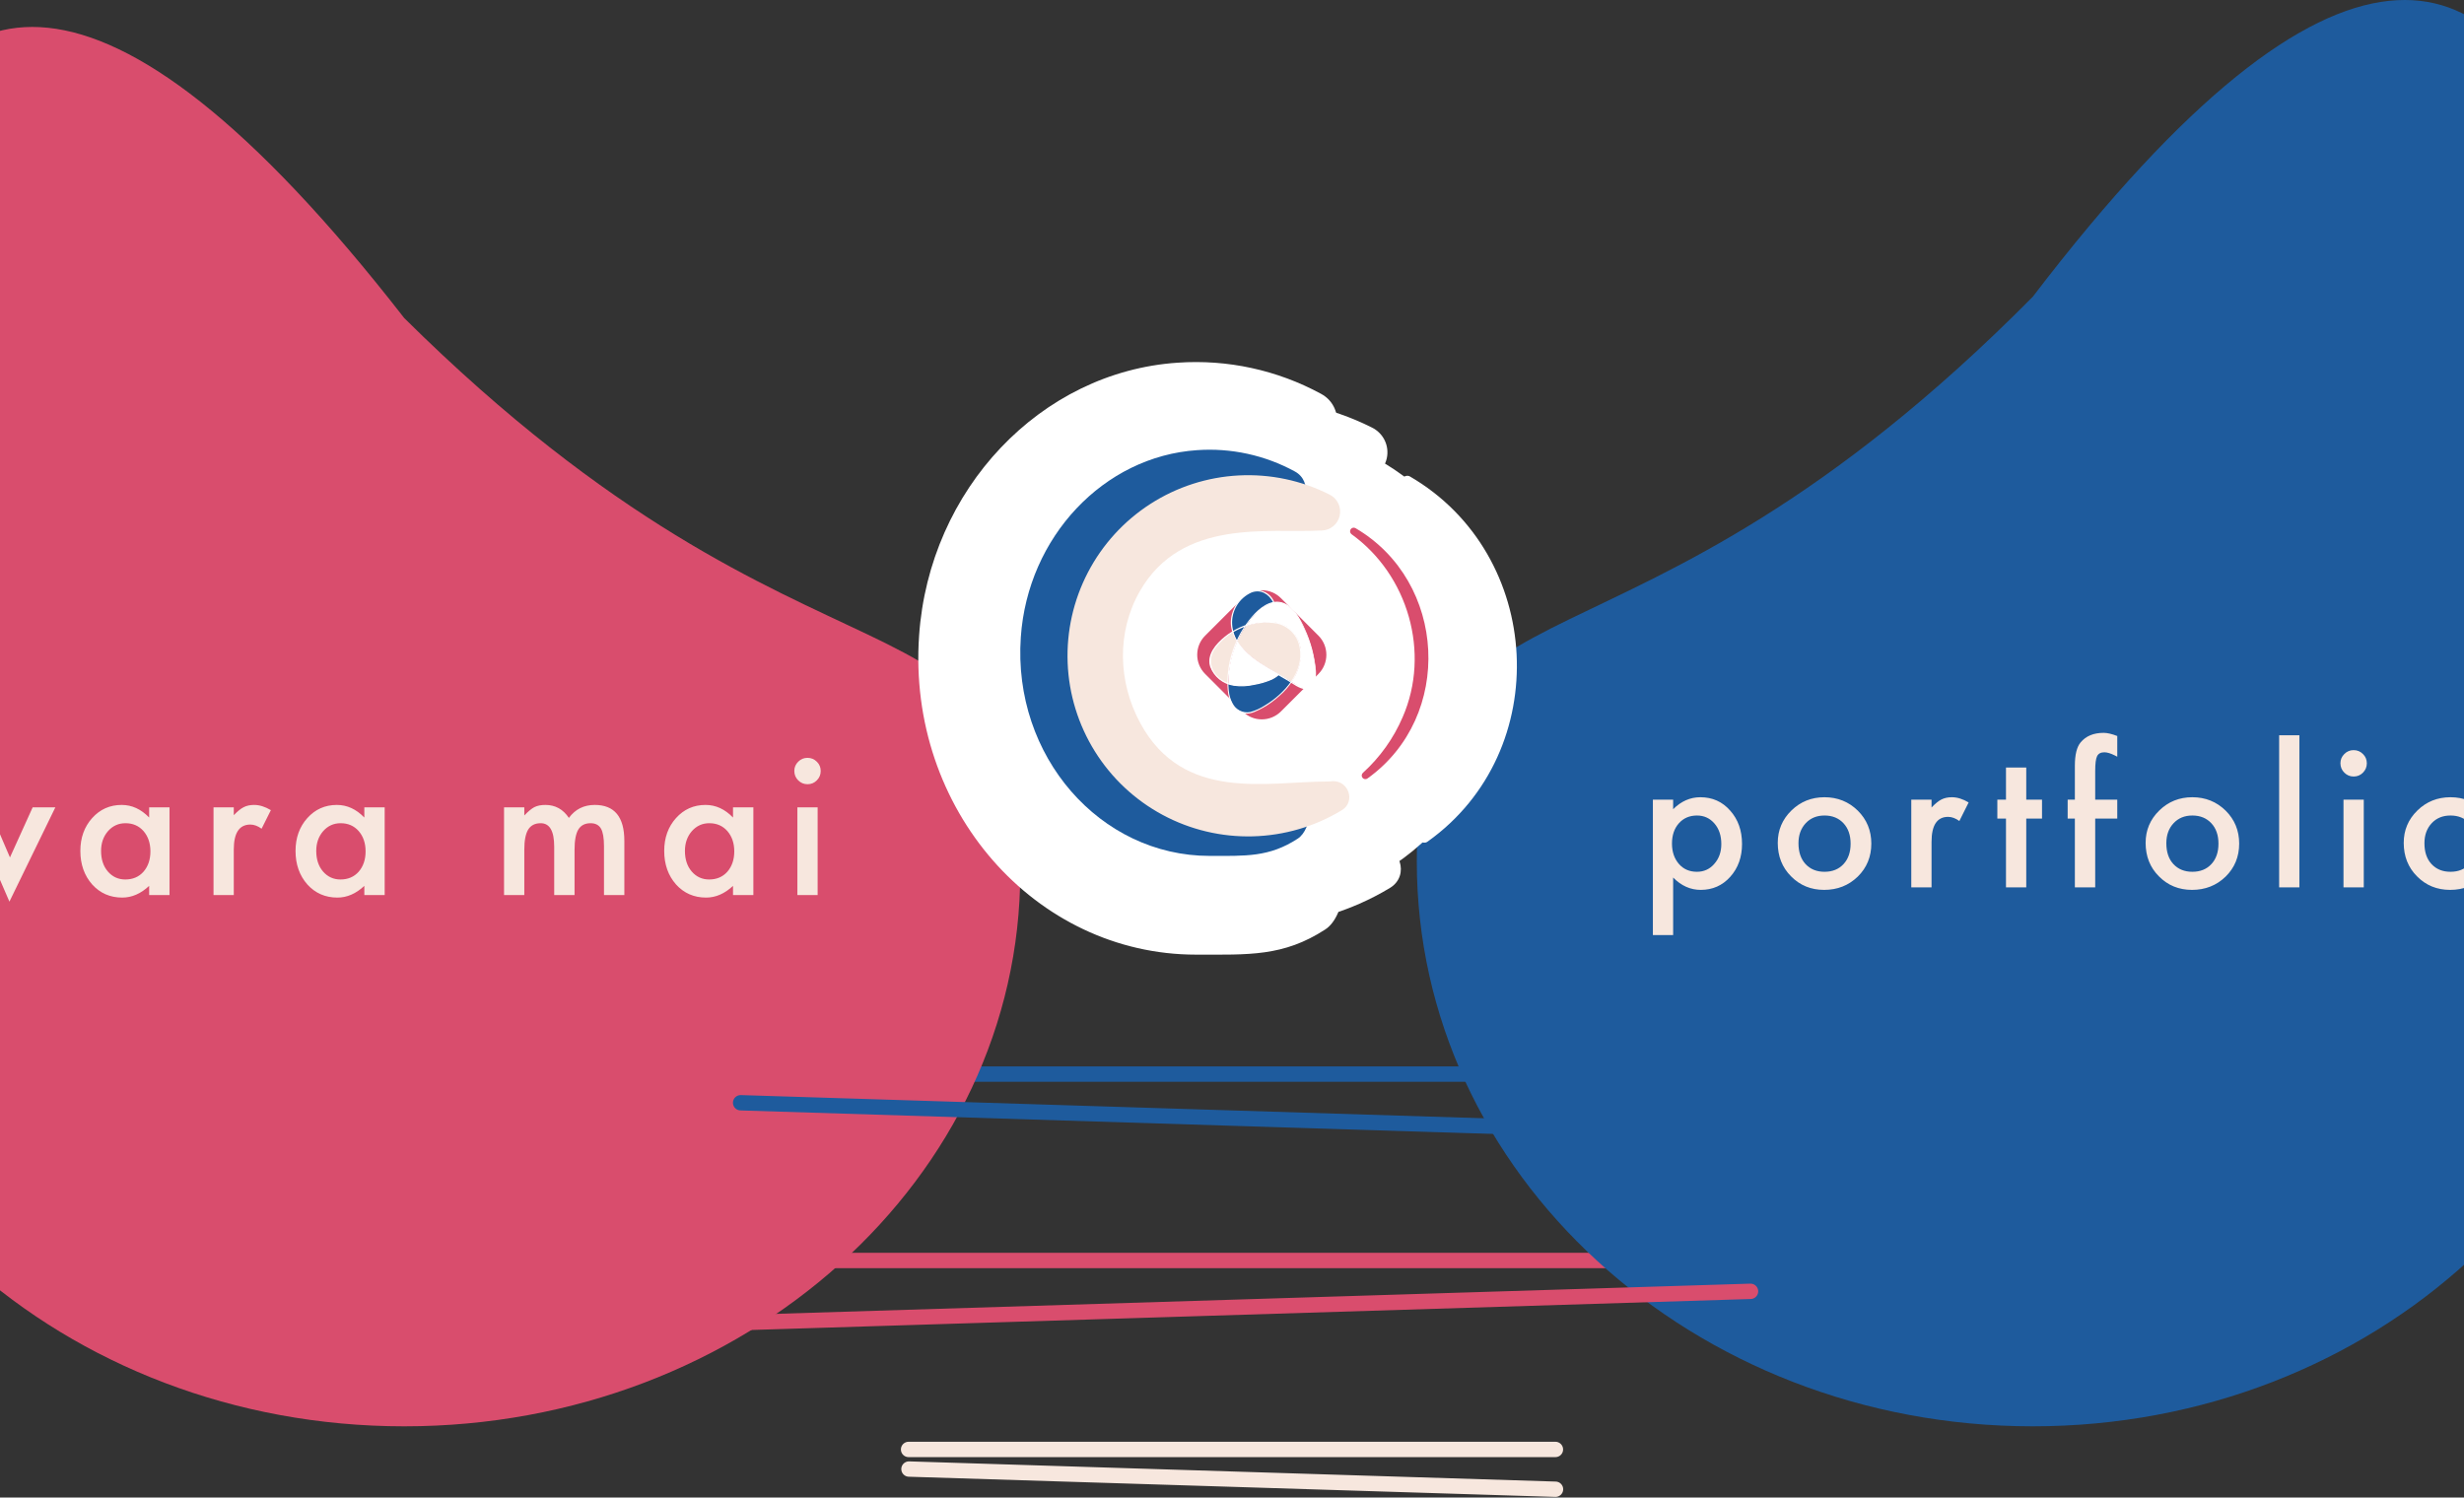 <svg width="1280" height="778" viewBox="0 0 1280 778" fill="none" xmlns="http://www.w3.org/2000/svg">
<rect x="0" y="0" width="1280" height="778" fill="#333333" stroke="none"/>
<line x1="384.491" y1="558.013" x2="890.257" y2="558.013" stroke="#1E5B9D" stroke-width="7.974" stroke-linecap="round"/>
<line x1="3.987" y1="-3.987" x2="549.623" y2="-3.987" transform="matrix(-1 0 0 1 913.609 658.825)" stroke="#D94D6D" stroke-width="7.974" stroke-linecap="round"/>
<path d="M1376 447.58C1376 609.631 1232.73 741 1056 741C879.269 741 736 609.631 736 447.58C736 285.529 840.421 371.909 1056 154.16C1376 -264.864 1376 285.529 1376 447.58Z" fill="#1E5B9D"/>
<path d="M-110 453.124C-110 612.113 33.269 741 210 741C386.731 741 530 612.113 530 453.124C530 294.134 425.579 378.882 210 165.247C-110 -245.86 -110 294.134 -110 453.124Z" fill="#D94D6D"/>
<line x1="384.739" y1="572.905" x2="890.259" y2="588.69" stroke="#1E5B9D" stroke-width="7.974" stroke-linecap="round"/>
<line x1="471.987" y1="753.013" x2="808.013" y2="753.013" stroke="#F7E7DE" stroke-width="7.974" stroke-linecap="round"/>
<line x1="472.193" y1="763.202" x2="808.056" y2="773.69" stroke="#F7E7DE" stroke-width="7.974" stroke-linecap="round"/>
<line x1="3.987" y1="-3.987" x2="549.385" y2="-3.987" transform="matrix(-1 0.031 0.031 1 913.475 674.729)" stroke="#D94D6D" stroke-width="7.974" stroke-linecap="round"/>
<g clip-path="url(#clip0_313_540)">
<path d="M654.81 470.306C723.511 470.306 779.204 414.904 779.204 346.562C779.204 278.221 723.511 222.819 654.81 222.819C586.109 222.819 530.416 278.221 530.416 346.562C530.416 414.904 586.109 470.306 654.81 470.306Z" fill="white"/>
<path d="M684.425 449.021C636.822 449.021 569.557 466.975 535.286 399.184C517.481 364.093 516.385 321.523 534.951 286.855C568.431 224.272 638.131 237.534 678.763 235.112H680.103C695.717 234.385 700.312 212.101 686.19 204.562C663.452 192.227 637.639 186.627 611.803 188.424C540.612 193.147 482.692 254.217 477.457 330.182C471.156 420.56 537.964 495.951 621.299 495.951C648.692 495.951 666.619 497.041 688.442 482.871C699.521 475.665 701.652 448.355 688.686 448.93C687.286 448.991 685.886 449.021 684.425 449.021Z" fill="white"/>
<path d="M710.813 439.575C665.402 439.575 601.242 455.561 568.462 395.279C551.448 364.063 550.413 326.216 568.127 295.364C600.116 239.744 666.528 251.522 705.304 249.342H706.552C709.794 249.29 712.923 248.152 715.436 246.114C717.948 244.075 719.697 241.254 720.4 238.106C721.104 234.957 720.72 231.665 719.312 228.76C717.904 225.855 715.554 223.506 712.639 222.093C691.252 211.354 667.418 206.356 643.493 207.593C619.569 208.83 596.383 216.259 576.231 229.145C556.078 242.032 539.657 259.928 528.591 281.065C517.525 302.202 512.199 325.847 513.138 349.66C514.077 373.473 521.25 396.63 533.947 416.839C546.644 437.048 564.424 453.61 585.53 464.886C606.636 476.161 630.335 481.76 654.283 481.128C678.232 480.497 701.599 473.656 722.075 461.284C732.636 454.865 727.31 438.848 714.952 439.333C713.532 439.494 712.152 439.575 710.813 439.575Z" fill="white"/>
<path d="M646.454 300.608L617.894 329.018C609.835 337.035 609.835 350.032 617.894 358.049L646.454 386.459C654.512 394.476 667.578 394.476 675.637 386.459L704.197 358.049C712.255 350.032 712.255 337.035 704.197 329.018L675.637 300.608C667.578 292.591 654.512 292.591 646.454 300.608Z" fill="white"/>
<path d="M702.047 355.858C702.504 361.096 701.317 367.969 695.96 368.968C693.15 369.162 690.363 368.345 688.108 366.667L683.512 364.002C687.589 358.467 690.092 351.94 690.756 345.109C691.202 340.696 690.445 336.244 688.565 332.222C686.686 328.2 683.752 324.755 680.072 322.25C674.737 319.294 668.612 318.056 662.541 318.707C657.831 318.987 653.186 319.945 648.753 321.553C650.79 318.527 653.059 315.663 655.541 312.985C659.291 308.43 664.412 305.193 670.15 303.75C671.503 303.568 672.875 303.568 674.229 303.75C681.564 304.659 686.738 311.229 690.299 317.648C696.866 329.423 700.869 342.442 702.047 355.858V355.858Z" fill="white"/>
<path d="M680.164 322.25C683.843 324.755 686.777 328.2 688.657 332.222C690.536 336.245 691.293 340.696 690.847 345.11C690.183 351.94 687.681 358.467 683.603 364.003L673.955 358.432L671.915 357.22C661.871 351.437 651.584 345.412 644.522 336.329C643.738 335.36 643.006 334.349 642.331 333.301C644.157 329.229 646.347 325.327 648.875 321.645C653.308 320.036 657.952 319.078 662.663 318.798C668.715 318.126 674.827 319.332 680.164 322.25V322.25Z" fill="white"/>
<path d="M673.954 358.431L683.603 363.972C682.45 365.638 681.2 367.235 679.859 368.756C673.617 375.936 665.88 381.681 657.184 385.59C654.573 386.945 651.667 387.642 648.723 387.619C646.546 387.348 644.47 386.545 642.68 385.282C640.89 384.02 639.443 382.336 638.466 380.382C636.519 376.484 635.479 372.2 635.422 367.847C635.422 367.03 635.422 366.243 635.422 365.425C636.415 365.804 637.431 366.118 638.466 366.364C648.205 368.453 658.31 365.425 667.837 362.458L672.554 359.733L673.802 358.492L673.954 358.431Z" fill="white"/>
<path d="M671.915 357.25L673.955 358.461L672.707 359.703L667.989 362.428C658.462 365.455 648.358 368.483 638.618 366.333C637.584 366.088 636.567 365.774 635.574 365.395C635.466 354.281 637.792 343.278 642.392 333.149C643.067 334.197 643.799 335.208 644.583 336.177C651.584 345.442 661.871 351.467 671.915 357.25Z" fill="white"/>
<path d="M670.211 303.508V303.75C664.473 305.193 659.351 308.43 655.601 312.985C653.12 315.663 650.851 318.527 648.814 321.553C645.416 322.736 642.152 324.268 639.074 326.125C638.093 322.849 637.795 319.409 638.198 316.014C638.601 312.62 639.697 309.343 641.418 306.384C646.105 298.028 656.636 291.246 664.397 296.908C666.256 297.846 667.824 299.269 668.932 301.025L670.211 303.508Z" fill="white"/>
<path d="M639.105 326.125C642.183 324.268 645.447 322.736 648.844 321.553C646.316 325.236 644.126 329.137 642.301 333.21C640.938 330.993 639.864 328.612 639.105 326.125V326.125Z" fill="white"/>
<path d="M639.105 326.125C639.816 328.604 640.839 330.985 642.148 333.21C637.548 343.338 635.222 354.342 635.331 365.455C626.869 362.428 619.93 354.01 621.817 345.381C622.815 341.709 624.743 338.352 627.417 335.632C630.819 331.906 634.758 328.702 639.105 326.125V326.125Z" fill="white"/>
<path d="M673.62 358.219C669.602 362.246 663.484 363.548 658.158 364.85C649.027 367.091 638.953 367.878 630.765 362.61C622.578 357.341 619.412 347.32 625.469 338.812C630.806 331.716 638.011 326.225 646.288 322.946C654.625 319.298 663.877 318.243 672.828 319.919C677.16 320.93 681.093 323.195 684.132 326.429C687.171 329.662 689.179 333.718 689.903 338.085C693.403 356.251 678.063 373.207 663.484 381.836C660.029 384.101 656.24 385.817 652.253 386.922C649.575 387.439 646.8 387.063 644.357 385.854C641.914 384.644 639.94 382.668 638.74 380.231C634.296 372.359 635.422 360.793 636.883 352.194C639.561 336.359 647.536 319.404 660.289 309.109C663.796 305.96 668.318 304.156 673.041 304.023C675.36 304.241 677.608 304.928 679.65 306.042C681.691 307.156 683.482 308.674 684.912 310.502C690.667 317.741 694.891 326.062 697.33 334.966C699.826 342.778 702.443 352.164 701.469 360.399C700.891 365.123 698.425 369.906 692.612 368.332C687.981 366.519 683.594 364.139 679.555 361.247C663.911 352.164 639.805 341.294 638.466 320.554C638.156 315.506 639.4 310.484 642.032 306.157C644.664 301.83 648.558 298.403 653.197 296.332C660.319 293.638 666.619 297.604 669.724 303.872C669.967 304.356 670.728 303.871 670.485 303.417C669.444 300.895 667.704 298.719 665.468 297.143C663.231 295.567 660.591 294.656 657.854 294.516C649.758 294.516 642.879 301.722 639.805 308.595C630.674 328.971 650.062 344.928 665.676 354.283C670.728 357.311 675.872 360.339 680.894 363.185C684.82 365.456 689.447 369.24 694.134 369.604C701.682 370.088 702.747 360.793 702.26 355.282C701.277 344.482 698.457 333.927 693.921 324.067C690.39 316.316 685.368 306.324 676.389 303.811C667.411 301.298 659.041 308.231 653.501 314.65C647.038 322.17 642.088 330.856 638.922 340.235C635.565 349.957 634.27 360.266 635.118 370.512C635.848 378.112 639.622 387.467 648.54 388.103C653.136 388.466 657.671 385.923 661.689 383.834C666.264 381.315 670.525 378.266 674.381 374.751C682.227 368.196 687.841 359.386 690.451 349.53C691.448 345.412 691.466 341.12 690.505 336.995C689.543 332.869 687.628 329.023 684.912 325.762C678.398 318.405 668.019 317.315 658.767 318.556C649.222 319.919 640.228 323.833 632.744 329.88C626.139 335.269 618.865 343.323 621.695 352.497C623.11 356.297 625.526 359.649 628.691 362.201C631.856 364.752 635.653 366.41 639.683 367C644.916 367.739 650.242 367.503 655.388 366.303C660.026 365.551 664.548 364.207 668.841 362.307C670.765 361.411 672.532 360.215 674.076 358.764C674.472 358.371 673.833 357.735 673.437 358.159L673.62 358.219Z" fill="white"/>
<path d="M732.362 247.495C802.092 288.006 807.479 390.252 741.676 437.182C741.103 437.64 740.37 437.852 739.639 437.773C738.909 437.694 738.24 437.328 737.78 436.758C737.32 436.188 737.106 435.46 737.186 434.733C737.266 434.006 737.633 433.341 738.206 432.883C751.19 421.137 761.487 406.754 768.399 390.707C789.704 342.081 772.569 282.949 729.318 252.066C728.786 251.635 728.433 251.021 728.33 250.345C728.227 249.669 728.38 248.979 728.759 248.409C729.139 247.84 729.717 247.43 730.383 247.261C731.049 247.092 731.754 247.175 732.362 247.495V247.495Z" fill="white"/>
</g>
<g clip-path="url(#clip1_313_540)">
<path d="M651.224 427.078C698.069 427.078 736.045 389.102 736.045 342.257C736.045 295.411 698.069 257.436 651.224 257.436C604.378 257.436 566.403 295.411 566.403 342.257C566.403 389.102 604.378 427.078 651.224 427.078Z" fill="white"/>
<path d="M671.417 412.488C638.958 412.488 593.092 424.795 569.724 378.327C557.583 354.273 556.835 325.093 569.495 301.33C592.325 258.432 639.851 267.522 667.557 265.862H668.47C679.117 265.364 682.251 250.089 672.621 244.921C657.117 236.467 639.516 232.628 621.899 233.859C573.356 237.097 533.861 278.957 530.291 331.029C525.995 392.979 571.55 444.656 628.374 444.656C647.052 444.656 659.276 445.403 674.157 435.69C681.711 430.751 683.164 412.031 674.323 412.425C673.368 412.467 672.414 412.488 671.417 412.488Z" fill="#1E5B9D"/>
<path d="M689.411 406.012C658.446 406.012 614.697 416.97 592.345 375.649C580.744 354.252 580.038 328.31 592.117 307.162C613.929 269.037 659.214 277.11 685.654 275.616H686.505C688.716 275.58 690.85 274.8 692.563 273.403C694.276 272.006 695.469 270.072 695.948 267.914C696.428 265.756 696.166 263.499 695.206 261.508C694.246 259.516 692.643 257.906 690.656 256.938C676.073 249.577 659.821 246.151 643.507 246.999C627.194 247.847 611.384 252.939 597.643 261.772C583.901 270.605 572.704 282.872 565.159 297.361C557.613 311.849 553.981 328.056 554.621 344.379C555.262 360.702 560.153 376.575 568.811 390.428C577.468 404.28 589.592 415.633 603.984 423.362C618.375 431.091 634.535 434.929 650.865 434.495C667.194 434.062 683.128 429.374 697.09 420.893C704.291 416.493 700.659 405.514 692.233 405.846C691.265 405.957 690.324 406.012 689.411 406.012Z" fill="#F7E7DE"/>
<path d="M645.526 310.757L626.052 330.231C620.557 335.726 620.557 344.635 626.052 350.13L645.526 369.604C651.021 375.099 659.93 375.099 665.425 369.604L684.899 350.13C690.394 344.635 690.394 335.726 684.899 330.231L665.425 310.757C659.93 305.262 651.021 305.262 645.526 310.757Z" fill="#D94D6D"/>
<path d="M683.434 348.628C683.745 352.218 682.936 356.929 679.283 357.614C677.367 357.747 675.466 357.188 673.928 356.037L670.795 354.211C673.575 350.416 675.281 345.942 675.734 341.26C676.038 338.235 675.522 335.184 674.241 332.427C672.959 329.67 670.958 327.308 668.449 325.591C664.812 323.565 660.635 322.716 656.495 323.163C653.283 323.354 650.117 324.011 647.094 325.114C648.483 323.039 650.03 321.076 651.722 319.24C654.279 316.118 657.771 313.899 661.684 312.91C662.606 312.786 663.542 312.786 664.465 312.91C669.466 313.533 672.995 318.037 675.423 322.436C679.901 330.508 682.63 339.432 683.434 348.628V348.628Z" fill="white"/>
<path d="M668.512 325.591C671.021 327.309 673.021 329.67 674.303 332.427C675.585 335.184 676.101 338.235 675.796 341.261C675.344 345.943 673.637 350.417 670.857 354.211L664.278 350.392L662.888 349.562C656.039 345.598 649.024 341.468 644.209 335.242C643.674 334.578 643.175 333.885 642.715 333.167C643.96 330.375 645.453 327.701 647.177 325.176C650.2 324.074 653.367 323.417 656.578 323.226C660.705 322.765 664.873 323.591 668.512 325.591V325.591Z" fill="#F7E7DE"/>
<path d="M664.278 350.392L670.857 354.19C670.071 355.332 669.218 356.427 668.304 357.469C664.048 362.391 658.772 366.329 652.843 369.009C651.062 369.937 649.081 370.415 647.073 370.399C645.589 370.213 644.173 369.663 642.953 368.798C641.733 367.932 640.745 366.778 640.079 365.439C638.752 362.767 638.043 359.83 638.004 356.847C638.004 356.286 638.004 355.747 638.004 355.186C638.681 355.446 639.374 355.661 640.079 355.83C646.72 357.262 653.611 355.186 660.106 353.153L663.323 351.285L664.174 350.434L664.278 350.392Z" fill="#1E5B9D"/>
<path d="M662.888 349.583L664.278 350.413L663.427 351.264L660.21 353.131C653.714 355.207 646.824 357.282 640.183 355.809C639.478 355.64 638.784 355.425 638.107 355.165C638.033 347.548 639.62 340.005 642.756 333.062C643.217 333.781 643.715 334.474 644.251 335.138C649.024 341.489 656.039 345.619 662.888 349.583Z" fill="white"/>
<path d="M661.725 312.745V312.911C657.813 313.9 654.321 316.119 651.764 319.241C650.072 321.076 648.524 323.04 647.135 325.114C644.819 325.925 642.593 326.975 640.494 328.248C639.825 326.003 639.622 323.644 639.897 321.317C640.171 318.991 640.919 316.744 642.092 314.717C645.288 308.988 652.469 304.34 657.761 308.221C659.029 308.864 660.098 309.839 660.854 311.043L661.725 312.745Z" fill="#1E5B9D"/>
<path d="M640.515 328.248C642.614 326.975 644.839 325.925 647.156 325.114C645.432 327.639 643.939 330.313 642.694 333.104C641.765 331.584 641.033 329.953 640.515 328.248V328.248Z" fill="#1E5B9D"/>
<path d="M640.515 328.248C641 329.947 641.697 331.579 642.59 333.104C639.454 340.047 637.867 347.589 637.941 355.207C632.172 353.131 627.44 347.362 628.727 341.447C629.408 338.93 630.722 336.629 632.545 334.764C634.865 332.21 637.551 330.014 640.515 328.248V328.248Z" fill="#F7E7DE"/>
<path d="M664.05 350.247C661.31 353.007 657.139 353.9 653.507 354.792C647.281 356.328 640.411 356.867 634.828 353.256C629.246 349.645 627.087 342.775 631.217 336.944C634.856 332.08 639.769 328.316 645.413 326.069C651.098 323.568 657.406 322.844 663.51 323.993C666.464 324.687 669.146 326.239 671.218 328.456C673.29 330.672 674.659 333.452 675.153 336.446C677.54 348.898 667.08 360.52 657.139 366.435C654.783 367.988 652.199 369.164 649.481 369.921C647.654 370.275 645.762 370.018 644.096 369.189C642.431 368.36 641.085 367.006 640.266 365.335C637.236 359.939 638.004 352.011 639 346.117C640.826 335.263 646.264 323.64 654.96 316.584C657.351 314.425 660.434 313.189 663.655 313.097C665.236 313.247 666.77 313.718 668.161 314.482C669.553 315.245 670.774 316.286 671.749 317.539C675.674 322.5 678.554 328.204 680.217 334.308C681.919 339.662 683.704 346.096 683.039 351.741C682.645 354.979 680.964 358.258 677 357.179C673.842 355.936 670.851 354.305 668.097 352.322C657.429 346.096 640.992 338.645 640.079 324.429C639.868 320.969 640.716 317.526 642.511 314.56C644.305 311.594 646.961 309.245 650.124 307.826C654.98 305.979 659.276 308.698 661.393 312.994C661.559 313.326 662.078 312.994 661.912 312.682C661.202 310.954 660.016 309.462 658.491 308.382C656.966 307.301 655.166 306.677 653.299 306.581C647.779 306.581 643.088 311.52 640.992 316.231C634.766 330.199 647.986 341.136 658.633 347.549C662.078 349.624 665.586 351.7 669.01 353.65C671.687 355.207 674.842 357.801 678.038 358.05C683.185 358.382 683.911 352.011 683.579 348.234C682.909 340.831 680.986 333.596 677.893 326.837C675.485 321.524 672.061 314.675 665.938 312.952C659.816 311.23 654.109 315.982 650.331 320.382C645.924 325.537 642.549 331.49 640.39 337.919C638.101 344.584 637.218 351.65 637.796 358.673C638.294 363.882 640.868 370.295 646.949 370.731C650.082 370.98 653.175 369.237 655.914 367.805C659.034 366.078 661.939 363.988 664.569 361.578C669.919 357.086 673.747 351.046 675.527 344.29C676.206 341.468 676.219 338.526 675.563 335.698C674.908 332.87 673.602 330.234 671.749 327.999C667.308 322.956 660.231 322.208 653.922 323.059C647.414 323.994 641.281 326.676 636.177 330.821C631.674 334.515 626.714 340.036 628.644 346.324C629.608 348.929 631.256 351.227 633.414 352.976C635.572 354.725 638.161 355.861 640.909 356.265C644.478 356.772 648.109 356.61 651.618 355.788C654.781 355.272 657.864 354.351 660.791 353.049C662.103 352.435 663.308 351.615 664.361 350.62C664.631 350.351 664.195 349.915 663.925 350.205L664.05 350.247Z" fill="white"/>
<path d="M704.105 274.35C751.652 302.119 755.325 372.205 710.455 404.373C710.064 404.687 709.565 404.832 709.067 404.778C708.569 404.723 708.112 404.473 707.799 404.082C707.485 403.692 707.339 403.192 707.394 402.694C707.448 402.196 707.698 401.74 708.089 401.426C716.943 393.375 723.964 383.516 728.677 372.516C743.205 339.185 731.52 298.653 702.029 277.484C701.666 277.188 701.426 276.768 701.355 276.304C701.285 275.841 701.389 275.368 701.648 274.977C701.906 274.587 702.301 274.306 702.755 274.19C703.209 274.074 703.69 274.131 704.105 274.35V274.35Z" fill="#D94D6D"/>
</g>
<path d="M-256.882 427.204L-265.582 431.835C-266.954 429.028 -268.654 427.625 -270.681 427.625C-271.648 427.625 -272.474 427.952 -273.16 428.607C-273.846 429.231 -274.189 430.042 -274.189 431.04C-274.189 432.786 -272.162 434.517 -268.108 436.232C-262.526 438.633 -258.768 440.847 -256.835 442.874C-254.901 444.901 -253.935 447.63 -253.935 451.06C-253.935 455.457 -255.556 459.137 -258.8 462.1C-261.949 464.906 -265.754 466.31 -270.213 466.31C-277.853 466.31 -283.264 462.583 -286.445 455.13L-277.464 450.967C-276.216 453.15 -275.265 454.537 -274.61 455.13C-273.332 456.315 -271.804 456.908 -270.026 456.908C-266.471 456.908 -264.693 455.286 -264.693 452.043C-264.693 450.172 -266.066 448.425 -268.81 446.804C-269.87 446.273 -270.93 445.759 -271.991 445.26C-273.051 444.761 -274.127 444.246 -275.218 443.716C-278.274 442.219 -280.426 440.723 -281.674 439.226C-283.264 437.323 -284.059 434.875 -284.059 431.882C-284.059 427.921 -282.703 424.647 -279.99 422.058C-277.214 419.47 -273.846 418.176 -269.886 418.176C-264.054 418.176 -259.719 421.185 -256.882 427.204ZM-224.334 419.439V445.587C-224.334 453.134 -221.356 456.908 -215.399 456.908C-209.443 456.908 -206.465 453.134 -206.465 445.587V419.439H-195.94V445.821C-195.94 449.47 -196.392 452.62 -197.297 455.27C-198.17 457.64 -199.682 459.777 -201.834 461.679C-205.389 464.766 -209.911 466.31 -215.399 466.31C-220.857 466.31 -225.363 464.766 -228.918 461.679C-231.101 459.777 -232.645 457.64 -233.549 455.27C-234.422 453.15 -234.859 450 -234.859 445.821V419.439H-224.334ZM-129.011 463.924C-129.011 466.076 -129.089 467.963 -129.245 469.584C-129.37 471.237 -129.557 472.687 -129.806 473.934C-130.555 477.365 -132.02 480.312 -134.203 482.775C-138.32 487.515 -143.98 489.886 -151.184 489.886C-157.265 489.886 -162.27 488.248 -166.199 484.974C-170.253 481.606 -172.592 476.944 -173.216 470.988H-162.644C-162.239 473.233 -161.568 474.964 -160.633 476.18C-158.45 479.018 -155.269 480.437 -151.09 480.437C-143.387 480.437 -139.536 475.712 -139.536 466.263V459.901C-143.715 464.174 -148.533 466.31 -153.99 466.31C-160.196 466.31 -165.279 464.064 -169.24 459.574C-173.231 455.021 -175.227 449.33 -175.227 442.5C-175.227 435.858 -173.372 430.213 -169.661 425.567C-165.669 420.639 -160.399 418.176 -153.85 418.176C-148.112 418.176 -143.341 420.312 -139.536 424.584V419.439H-129.011L-129.011 463.924ZM-139.115 442.313C-139.115 437.885 -140.3 434.345 -142.67 431.695C-145.071 428.981 -148.143 427.625 -151.885 427.625C-155.877 427.625 -159.027 429.106 -161.334 432.069C-163.424 434.719 -164.468 438.15 -164.468 442.36C-164.468 446.507 -163.424 449.907 -161.334 452.557C-159.058 455.457 -155.908 456.908 -151.885 456.908C-147.862 456.908 -144.681 455.442 -142.343 452.51C-140.191 449.86 -139.115 446.461 -139.115 442.313ZM-72.56 419.439H-61.989L-61.989 465L-72.56 465V460.229C-76.895 464.283 -81.557 466.31 -86.547 466.31C-92.846 466.31 -98.054 464.033 -102.17 459.48C-106.255 454.834 -108.298 449.033 -108.298 442.079C-108.298 435.25 -106.255 429.558 -102.17 425.005C-98.085 420.452 -92.971 418.176 -86.827 418.176C-81.526 418.176 -76.77 420.359 -72.56 424.725V419.439ZM-97.539 442.079C-97.539 446.445 -96.37 450 -94.031 452.744C-91.63 455.52 -88.605 456.908 -84.956 456.908C-81.058 456.908 -77.908 455.567 -75.507 452.885C-73.106 450.109 -71.905 446.585 -71.905 442.313C-71.905 438.041 -73.106 434.517 -75.507 431.741C-77.908 429.028 -81.027 427.672 -84.863 427.672C-88.48 427.672 -91.505 429.044 -93.937 431.788C-96.339 434.564 -97.539 437.994 -97.539 442.079ZM-32.575 419.439L-20.647 445.447L-7.783 415.276L5.174 445.447L16.962 419.439H28.75L4.894 468.415L-7.783 439.085L-20.6 468.415L-44.41 419.439H-32.575ZM77.483 419.439H88.055V465H77.483V460.229C73.148 464.283 68.486 466.31 63.496 466.31C57.197 466.31 51.989 464.033 47.873 459.48C43.788 454.834 41.745 449.033 41.745 442.079C41.745 435.25 43.788 429.558 47.873 425.005C51.958 420.452 57.072 418.176 63.216 418.176C68.517 418.176 73.273 420.359 77.483 424.725V419.439ZM52.504 442.079C52.504 446.445 53.673 450 56.012 452.744C58.413 455.52 61.438 456.908 65.087 456.908C68.985 456.908 72.135 455.567 74.536 452.885C76.937 450.109 78.138 446.585 78.138 442.313C78.138 438.041 76.937 434.517 74.536 431.741C72.135 429.028 69.016 427.672 65.18 427.672C61.563 427.672 58.538 429.044 56.106 431.788C53.704 434.564 52.504 437.994 52.504 442.079ZM110.919 419.439H121.444V423.508C123.378 421.481 125.093 420.094 126.59 419.345C128.118 418.566 129.926 418.176 132.016 418.176C134.791 418.176 137.692 419.08 140.716 420.889L135.898 430.525C133.903 429.091 131.953 428.373 130.051 428.373C124.313 428.373 121.444 432.708 121.444 441.377V465H110.919V419.439ZM189.262 419.439H199.834V465L189.262 465V460.229C184.927 464.283 180.265 466.31 175.276 466.31C168.976 466.31 163.768 464.033 159.652 459.48C155.567 454.834 153.524 449.033 153.524 442.079C153.524 435.25 155.567 429.558 159.652 425.005C163.737 420.452 168.851 418.176 174.995 418.176C180.296 418.176 185.052 420.359 189.262 424.725V419.439ZM164.283 442.079C164.283 446.445 165.452 450 167.791 452.744C170.192 455.52 173.217 456.908 176.866 456.908C180.764 456.908 183.914 455.567 186.315 452.885C188.716 450.109 189.917 446.585 189.917 442.313C189.917 438.041 188.716 434.517 186.315 431.741C183.914 429.028 180.795 427.672 176.96 427.672C173.342 427.672 170.317 429.044 167.885 431.788C165.483 434.564 164.283 437.994 164.283 442.079ZM261.842 419.439H272.367V423.649C274.394 421.528 276.124 420.094 277.559 419.345C279.087 418.566 281.005 418.176 283.312 418.176C288.458 418.176 292.528 420.421 295.521 424.912C298.827 420.421 303.302 418.176 308.946 418.176C319.206 418.176 324.336 424.397 324.336 436.84V465H313.765V439.693C313.765 435.328 313.234 432.24 312.174 430.432C311.083 428.592 309.289 427.672 306.795 427.672C303.894 427.672 301.774 428.763 300.433 430.946C299.123 433.129 298.468 436.637 298.468 441.471V465H287.897V439.834C287.897 431.726 285.558 427.672 280.88 427.672C277.917 427.672 275.75 428.779 274.378 430.993C273.037 433.207 272.367 436.7 272.367 441.471V465H261.842V419.439ZM380.787 419.439H391.359V465H380.787V460.229C376.452 464.283 371.79 466.31 366.801 466.31C360.501 466.31 355.293 464.033 351.177 459.48C347.092 454.834 345.049 449.033 345.049 442.079C345.049 435.25 347.092 429.558 351.177 425.005C355.262 420.452 360.377 418.176 366.52 418.176C371.821 418.176 376.577 420.359 380.787 424.725V419.439ZM355.808 442.079C355.808 446.445 356.977 450 359.316 452.744C361.718 455.52 364.742 456.908 368.391 456.908C372.289 456.908 375.439 455.567 377.84 452.885C380.241 450.109 381.442 446.585 381.442 442.313C381.442 438.041 380.241 434.517 377.84 431.741C375.439 429.028 372.32 427.672 368.485 427.672C364.867 427.672 361.842 429.044 359.41 431.788C357.009 434.564 355.808 437.994 355.808 442.079ZM424.748 419.439V465H414.224V419.439H424.748ZM412.633 400.494C412.633 398.654 413.304 397.064 414.645 395.723C415.986 394.382 417.592 393.711 419.463 393.711C421.365 393.711 422.987 394.382 424.327 395.723C425.668 397.033 426.339 398.639 426.339 400.541C426.339 402.443 425.668 404.065 424.327 405.406C423.018 406.747 421.412 407.417 419.509 407.417C417.607 407.417 415.986 406.747 414.645 405.406C413.304 404.065 412.633 402.428 412.633 400.494Z" fill="#F7E7DE"/>
<path d="M869.167 485.792H858.642V415.439H869.167V420.397C873.315 416.25 878.024 414.176 883.294 414.176C889.562 414.176 894.723 416.484 898.777 421.099C902.894 425.683 904.952 431.468 904.952 438.453C904.952 445.283 902.909 450.974 898.824 455.527C894.77 460.049 889.656 462.31 883.481 462.31C878.148 462.31 873.377 460.174 869.167 455.901V485.792ZM894.193 438.5C894.193 434.134 893.008 430.579 890.638 427.835C888.237 425.06 885.212 423.672 881.563 423.672C877.696 423.672 874.562 425.013 872.161 427.695C869.76 430.377 868.559 433.9 868.559 438.266C868.559 442.539 869.76 446.062 872.161 448.838C874.531 451.551 877.649 452.908 881.516 452.908C885.165 452.908 888.174 451.535 890.544 448.791C892.977 446.047 894.193 442.617 894.193 438.5ZM923.513 437.892C923.513 431.312 925.867 425.714 930.576 421.099C935.285 416.484 941.023 414.176 947.79 414.176C954.589 414.176 960.358 416.499 965.098 421.146C969.776 425.792 972.114 431.499 972.114 438.266C972.114 445.096 969.76 450.818 965.051 455.434C960.311 460.018 954.495 462.31 947.603 462.31C940.774 462.31 935.051 459.971 930.436 455.293C925.821 450.678 923.513 444.877 923.513 437.892ZM934.272 438.079C934.272 442.632 935.488 446.234 937.92 448.885C940.415 451.567 943.705 452.908 947.79 452.908C951.907 452.908 955.197 451.582 957.66 448.931C960.124 446.281 961.356 442.741 961.356 438.313C961.356 433.885 960.124 430.345 957.66 427.695C955.165 425.013 951.875 423.672 947.79 423.672C943.767 423.672 940.509 425.013 938.014 427.695C935.519 430.377 934.272 433.838 934.272 438.079ZM992.874 415.439H1003.4V419.509C1005.33 417.482 1007.05 416.094 1008.54 415.345C1010.07 414.566 1011.88 414.176 1013.97 414.176C1016.75 414.176 1019.65 415.08 1022.67 416.889L1017.85 426.525C1015.86 425.091 1013.91 424.373 1012.01 424.373C1006.27 424.373 1003.4 428.708 1003.4 437.378V461H992.874V415.439ZM1052.6 425.262V461H1042.07V425.262H1037.58V415.439H1042.07V398.74L1052.6 398.74V415.439H1060.79V425.262H1052.6ZM1088.42 425.262V461H1077.85V425.262H1074.11V415.439H1077.85V397.851C1077.85 392.113 1078.85 388.059 1080.84 385.689C1083.59 382.383 1087.58 380.73 1092.82 380.73C1094.69 380.73 1097.04 381.276 1099.88 382.368V393.126L1098.81 392.565C1096.53 391.411 1094.66 390.834 1093.19 390.834C1091.32 390.834 1090.06 391.505 1089.4 392.846C1088.75 394.155 1088.42 396.681 1088.42 400.424V415.439H1099.88V425.262H1088.42ZM1114.61 437.892C1114.61 431.312 1116.96 425.714 1121.67 421.099C1126.38 416.484 1132.12 414.176 1138.88 414.176C1145.68 414.176 1151.45 416.499 1156.19 421.146C1160.87 425.792 1163.21 431.499 1163.21 438.266C1163.21 445.096 1160.85 450.818 1156.15 455.434C1151.41 460.018 1145.59 462.31 1138.7 462.31C1131.87 462.31 1126.15 459.971 1121.53 455.293C1116.91 450.678 1114.61 444.877 1114.61 437.892ZM1125.37 438.079C1125.37 442.632 1126.58 446.234 1129.01 448.885C1131.51 451.567 1134.8 452.908 1138.88 452.908C1143 452.908 1146.29 451.582 1148.75 448.931C1151.22 446.281 1152.45 442.741 1152.45 438.313C1152.45 433.885 1151.22 430.345 1148.75 427.695C1146.26 425.013 1142.97 423.672 1138.88 423.672C1134.86 423.672 1131.6 425.013 1129.11 427.695C1126.61 430.377 1125.37 433.838 1125.37 438.079ZM1194.49 381.993V461H1183.97V381.993H1194.49ZM1227.93 415.439V461H1217.4V415.439H1227.93ZM1215.81 396.494C1215.81 394.654 1216.48 393.064 1217.83 391.723C1219.17 390.382 1220.77 389.712 1222.64 389.712C1224.55 389.712 1226.17 390.382 1227.51 391.723C1228.85 393.033 1229.52 394.639 1229.52 396.541C1229.52 398.443 1228.85 400.065 1227.51 401.406C1226.2 402.747 1224.59 403.417 1222.69 403.417C1220.79 403.417 1219.17 402.747 1217.83 401.406C1216.48 400.065 1215.81 398.428 1215.81 396.494ZM1248.69 437.892C1248.69 431.312 1251.04 425.714 1255.75 421.099C1260.46 416.484 1266.2 414.176 1272.97 414.176C1279.76 414.176 1285.53 416.499 1290.27 421.146C1294.95 425.792 1297.29 431.499 1297.29 438.266C1297.29 445.096 1294.94 450.818 1290.23 455.434C1285.49 460.018 1279.67 462.31 1272.78 462.31C1265.95 462.31 1260.23 459.971 1255.61 455.293C1251 450.678 1248.69 444.877 1248.69 437.892ZM1259.45 438.079C1259.45 442.632 1260.66 446.234 1263.1 448.885C1265.59 451.567 1268.88 452.908 1272.97 452.908C1277.08 452.908 1280.37 451.582 1282.84 448.931C1285.3 446.281 1286.53 442.741 1286.53 438.313C1286.53 433.885 1285.3 430.345 1282.84 427.695C1280.34 425.013 1277.05 423.672 1272.97 423.672C1268.94 423.672 1265.68 425.013 1263.19 427.695C1260.7 430.377 1259.45 433.838 1259.45 438.079Z" fill="#F7E7DE"/>
<defs>
<clipPath id="clip0_313_540">
<rect width="311" height="307.951" fill="white" transform="translate(477 188)"/>
</clipPath>
<clipPath id="clip1_313_540">
<rect width="212.063" height="211.087" fill="white" transform="translate(529.98 233.569)"/>
</clipPath>
</defs>
</svg>
